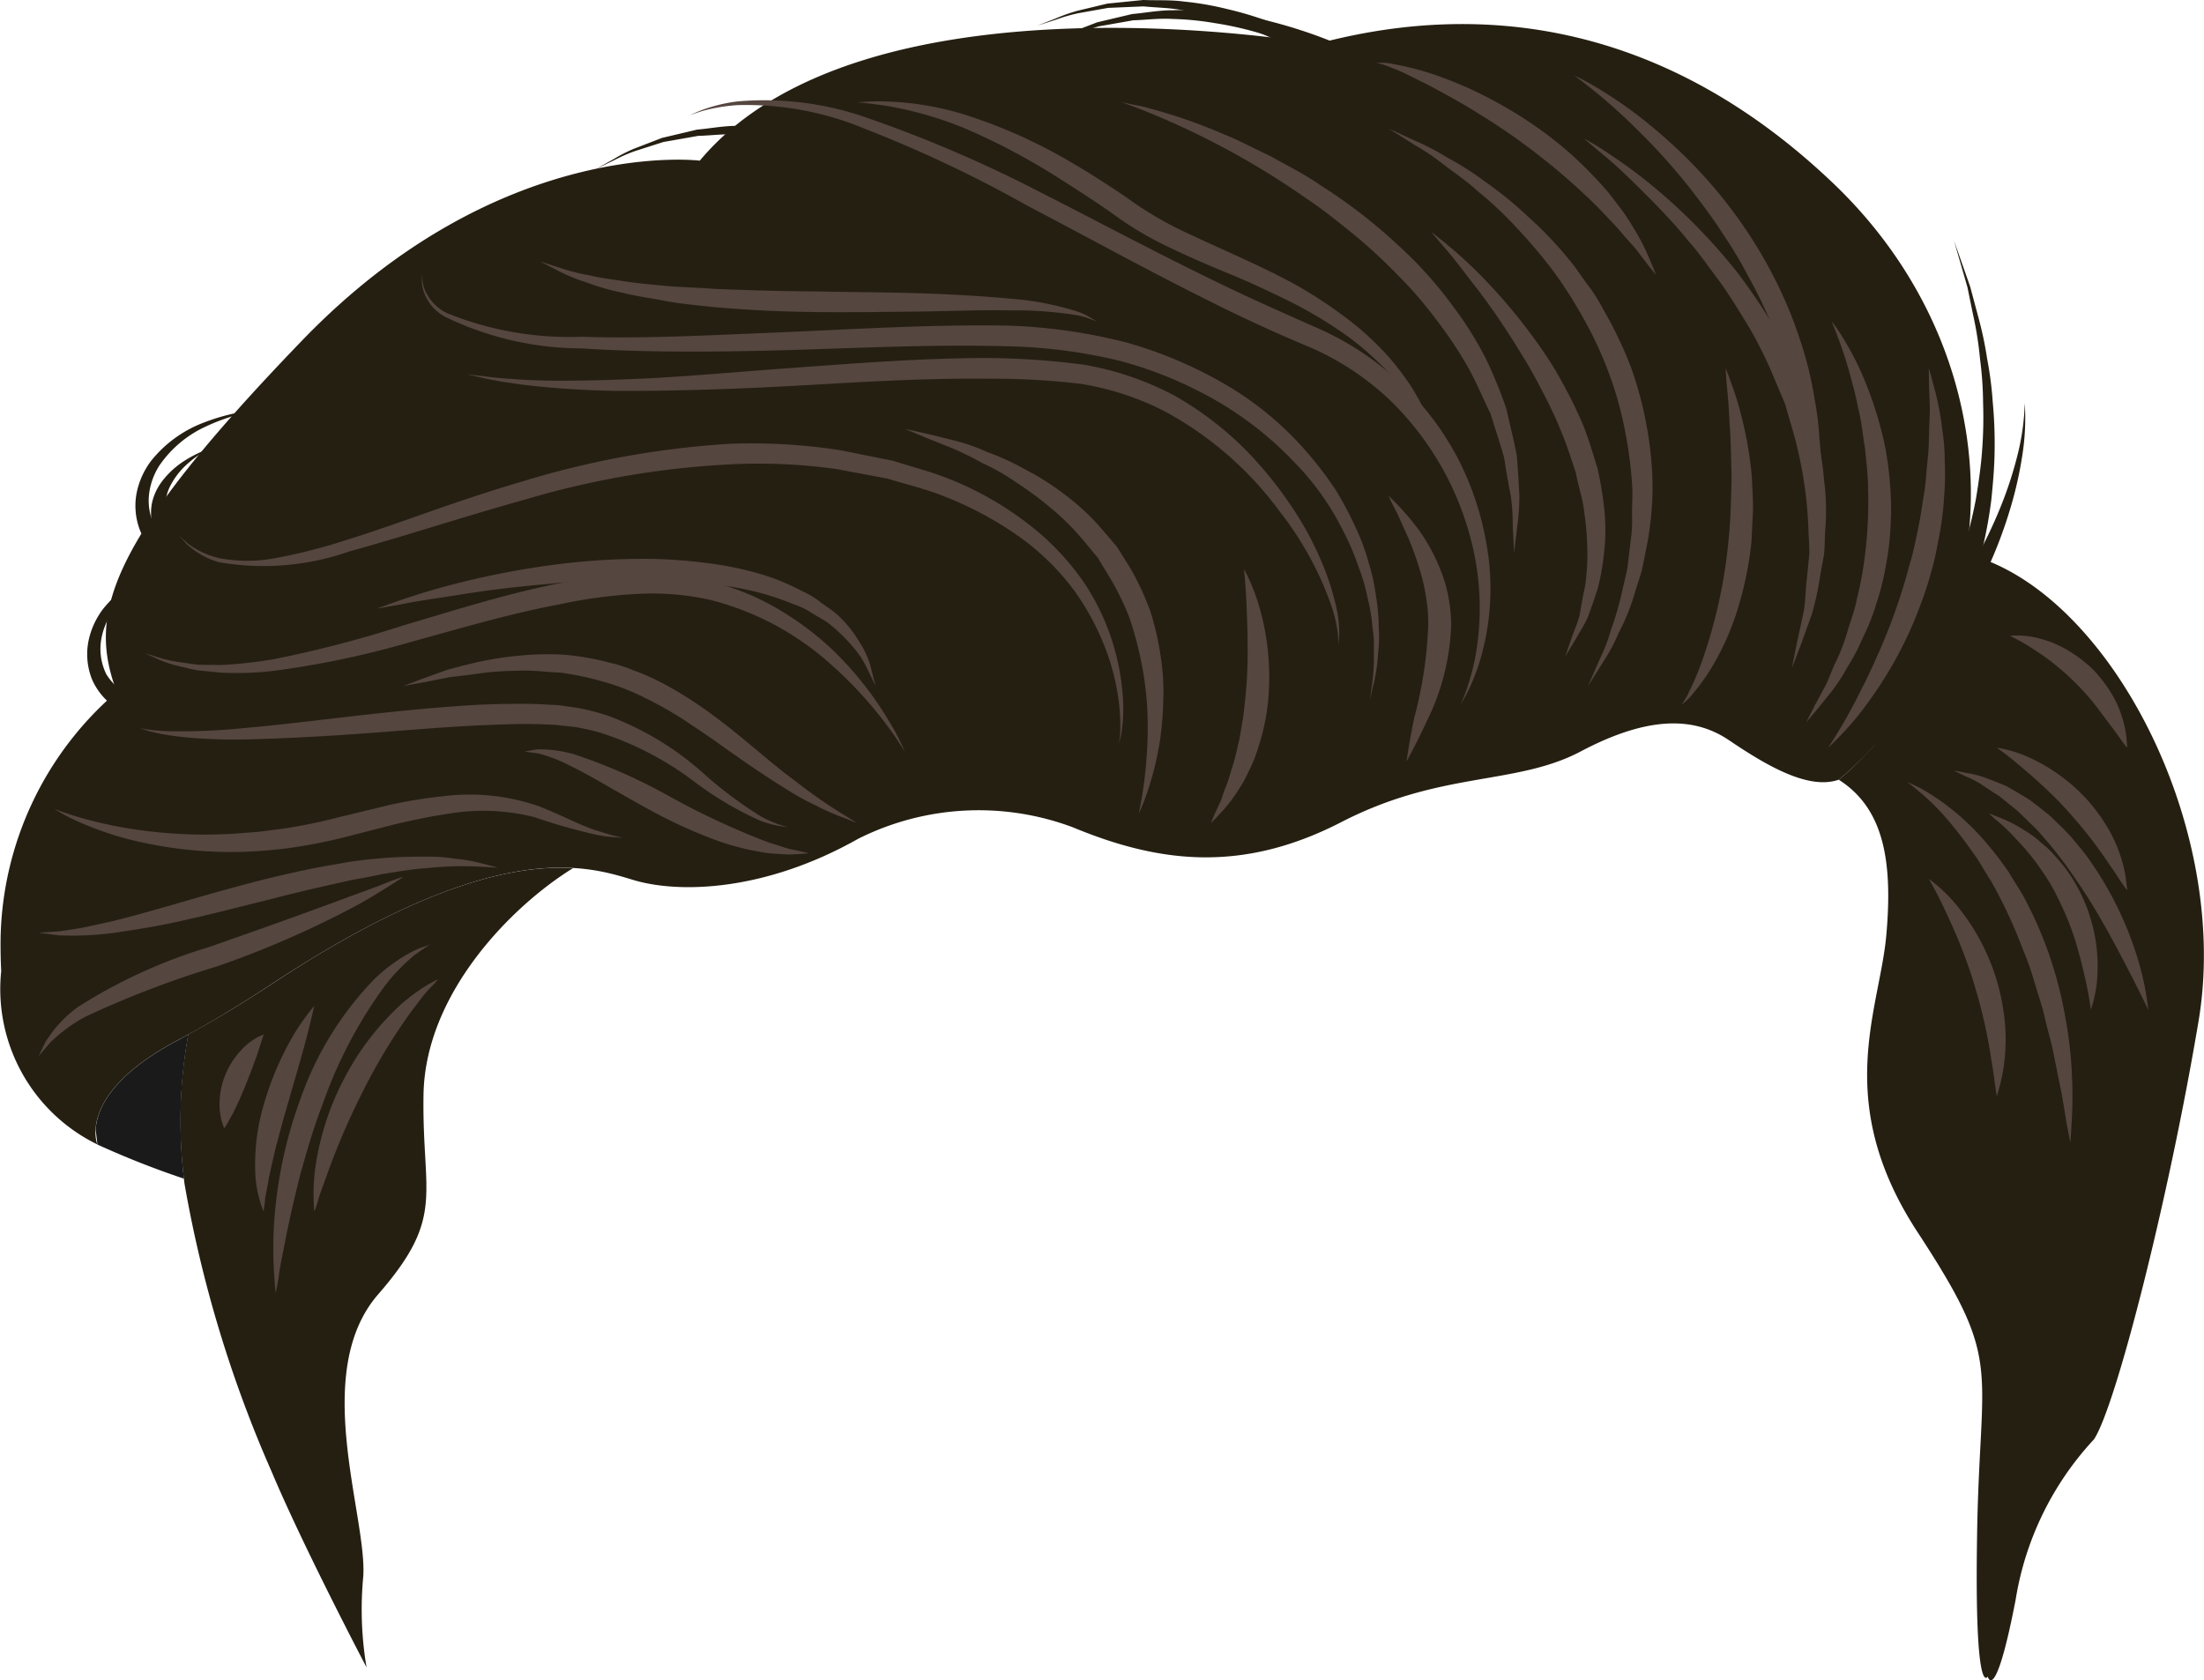 <svg xmlns="http://www.w3.org/2000/svg" width="86" height="65.577" viewBox="0 0 86 65.577">
    <defs>
        <style>
            .prefix__cls-1{fill:#251f12}.prefix__cls-3{fill:#55463f}
        </style>
    </defs>
    <g id="prefix__Group_3187" data-name="Group 3187" transform="translate(-2713.59 -2249.523)">
        <path id="prefix__Path_4367" d="M2860.913 2282.489l-.128-.147a4.625 4.625 0 0 0-.361-.392 12.113 12.113 0 0 0-1.452-1.215 17.821 17.821 0 0 0-5.415-2.668 13.259 13.259 0 0 0-1.64-.359 11.213 11.213 0 0 0-1.628-.159c-.532-.034-1.045.04-1.536.052l-1.357.239-1.106.354a6.143 6.143 0 0 0-.815.357l-.7.336.676-.376a6.058 6.058 0 0 1 .794-.407l1.1-.424 1.37-.324c.5-.042 1.027-.149 1.577-.146a11.8 11.8 0 0 1 1.7.066 13.951 13.951 0 0 1 1.733.275 18.945 18.945 0 0 1 5.863 2.462 13.085 13.085 0 0 1 1.7 1.257 5.4 5.4 0 0 1 .416.4l.138.14z" class="prefix__cls-1" data-name="Path 4367" transform="translate(-107.922 -22.775)"/>
        <path id="prefix__Path_4368" d="M2956.671 2257.05l-.128-.147a4.563 4.563 0 0 0-.362-.392 12.07 12.07 0 0 0-1.452-1.215 17.822 17.822 0 0 0-5.415-2.668 13.212 13.212 0 0 0-1.64-.359 11.241 11.241 0 0 0-1.628-.159c-.533-.034-1.045.04-1.536.052l-1.358.239-1.106.354a6.156 6.156 0 0 0-.815.357l-.7.336.676-.376a6.136 6.136 0 0 1 .794-.407l1.1-.424 1.37-.324c.5-.042 1.027-.149 1.578-.146a11.761 11.761 0 0 1 1.7.066 13.947 13.947 0 0 1 1.733.275 18.946 18.946 0 0 1 5.863 2.462 12.971 12.971 0 0 1 1.7 1.257 5.355 5.355 0 0 1 .416.4l.138.139z" class="prefix__cls-1" data-name="Path 4368" transform="translate(-186.701 -1.847)"/>
        <path id="prefix__Path_4369" d="M2957.211 2256.2l-.1-.162a4.321 4.321 0 0 0-.294-.435 11.519 11.519 0 0 0-1.239-1.392 17.115 17.115 0 0 0-4.924-3.348 12.948 12.948 0 0 0-1.564-.57 11.058 11.058 0 0 0-1.585-.371c-.521-.1-1.04-.1-1.528-.15l-1.382.059-1.152.205a6.346 6.346 0 0 0-.864.247l-.749.241.73-.284a6.364 6.364 0 0 1 .852-.3l1.153-.276 1.408-.142c.5.023 1.04-.012 1.585.062a11.671 11.671 0 0 1 1.67.289 13.7 13.7 0 0 1 1.67.5 18.255 18.255 0 0 1 5.4 3.2 12.516 12.516 0 0 1 1.479 1.466 5.137 5.137 0 0 1 .347.447l.114.156z" class="prefix__cls-1" data-name="Path 4369" transform="translate(-187.767)"/>
        <path id="prefix__Path_4370" d="M2749.555 2353.21l-.3-.069a2.794 2.794 0 0 1-.374-.1 3.545 3.545 0 0 1-.515-.2 3.256 3.256 0 0 1-1.05-.762 2.4 2.4 0 0 1-.37-.606 1.669 1.669 0 0 1-.142-.691 1.845 1.845 0 0 1 .111-.675 2.169 2.169 0 0 1 .311-.575 3.343 3.343 0 0 1 .836-.782 4.707 4.707 0 0 1 .714-.385l.279-.126-.252.165a4.346 4.346 0 0 0-.618.472 2.914 2.914 0 0 0-.628.819 1.723 1.723 0 0 0-.17.513 1.384 1.384 0 0 0 .012.527 1.8 1.8 0 0 0 1.367 1.272 2.554 2.554 0 0 0 .358.078 2.082 2.082 0 0 0 .322.038l.311.023z" class="prefix__cls-1" data-name="Path 4370" transform="translate(-27.32 -81.214)"/>
        <path id="prefix__Path_4371" d="M2751.419 2345.4l-.675.155a17.982 17.982 0 0 1-1.861.332 9.745 9.745 0 0 1-2.728.021 4.136 4.136 0 0 1-1.507-.5 2.519 2.519 0 0 1-1.063-1.176 2.658 2.658 0 0 1-.151-1.462 3.081 3.081 0 0 1 .574-1.289 4.8 4.8 0 0 1 2.058-1.491 8.043 8.043 0 0 1 1.775-.462l.694-.073-.684.118a7.793 7.793 0 0 0-1.7.568 4.425 4.425 0 0 0-1.819 1.52 2.662 2.662 0 0 0-.412 1.164 2.246 2.246 0 0 0 .22 1.2 2.5 2.5 0 0 0 2.132 1.16 8.746 8.746 0 0 0 2.438-.187 16.389 16.389 0 0 0 1.712-.425l.661-.2z" class="prefix__cls-1" data-name="Path 4371" transform="translate(-24.518 -73.977)"/>
        <path id="prefix__Path_4372" d="M2740.813 2378.083l-.676.155a17.916 17.916 0 0 1-1.861.332 9.744 9.744 0 0 1-2.728.021 4.133 4.133 0 0 1-1.507-.5 2.519 2.519 0 0 1-1.064-1.176 2.658 2.658 0 0 1-.151-1.462 3.087 3.087 0 0 1 .573-1.29 4.8 4.8 0 0 1 2.058-1.491 8.032 8.032 0 0 1 1.776-.463l.693-.073-.684.118a7.84 7.84 0 0 0-1.7.568 4.425 4.425 0 0 0-1.819 1.52 2.671 2.671 0 0 0-.412 1.163 2.251 2.251 0 0 0 .22 1.2 2.5 2.5 0 0 0 2.133 1.16 8.793 8.793 0 0 0 2.438-.186 16.44 16.44 0 0 0 1.712-.426l.661-.2z" class="prefix__cls-1" data-name="Path 4372" transform="translate(-15.792 -100.867)"/>
        <path id="prefix__Path_4373" d="M2718.146 2280.9c-1.119-3-.454-5.752 7.25-13.733s15.5-7 15.5-7c6.4-7.668 24.087-4.559 24.087-4.559 6.528-1.751 13.636-.759 20.137 5.44 7.112 6.782 7.14 17.457.227 23.275-1.2.431-2.888-.59-4.3-1.543s-3.235-.9-5.774.442-5.447.75-9.337 2.756-7.124 1.6-10.485.206a10.476 10.476 0 0 0-8.373.448c-3.663 2.07-7.008 2.14-8.774 1.609s-5.289-1.739-14 3.987c-1.428.94-2.675 1.687-3.765 2.259-3.987 2.107-3.15 4.075-3.15 4.075a6.747 6.747 0 0 1-3.752-6.766c-.021-.4-.029-.83-.024-1.288a12.99 12.99 0 0 1 4.533-9.608z" class="prefix__cls-1" data-name="Path 4373" transform="translate(0 -4.374)"/>
        <path id="prefix__Path_4374" d="M2756.926 2444.979c5.924-3.9 9.448-4.581 11.651-4.454-2.367 1.458-5.769 4.865-5.837 8.833s.883 4.752-1.768 7.8-.433 8.647-.583 11.01a13.568 13.568 0 0 0 .128 3.551s-2.448-4.656-3.714-7.662a48.434 48.434 0 0 1-3.388-11.206 18.744 18.744 0 0 1 .143-5.833c.995-.539 2.107-1.21 3.368-2.039z" class="prefix__cls-1" data-name="Path 4374" transform="translate(-32.624 -157.122)"/>
        <path id="prefix__Path_4375" fill="#1a1a1a" d="M2737.846 2477.438c.128-.067.266-.145.4-.217a19.069 19.069 0 0 0-.17 5.625 34.522 34.522 0 0 1-3.377-1.332l-.067-.584c.041-.738.547-2.082 3.214-3.492z" data-name="Path 4375" transform="translate(-17.308 -187.322)"/>
        <path id="prefix__Path_4376" d="M3123 2371.152c5.6 1.177 10.581 10.55 9.287 18.276-1.156 6.9-3.22 15.029-4.082 16.331a11.973 11.973 0 0 0-3.059 6.272c-.8 4.131-1.087 2.985-1.087 2.985s-.529.983-.413-5.657 1.021-6.574-2.32-11.678-1.485-8.67-1.224-11.6-.116-4.956-1.854-6.064a13.544 13.544 0 0 0 4.719-8.8z" class="prefix__cls-1" data-name="Path 4376" transform="translate(-332.908 -100.062)"/>
        <path id="prefix__Path_4377" d="M2843.4 2326.582l.06-.487a7.648 7.648 0 0 0 .087-1.373 4.919 4.919 0 0 0-.052-.973 6.652 6.652 0 0 0-.186-1.134 7.313 7.313 0 0 0-.369-1.256 9.068 9.068 0 0 0-.572-1.341 10.356 10.356 0 0 0-1.917-2.71 13.593 13.593 0 0 0-2.973-2.364 15.688 15.688 0 0 0-3.85-1.6 20.308 20.308 0 0 0-4.356-.566c-2.987-.085-6.024.079-8.862.156s-5.508.076-7.791-.074a12.227 12.227 0 0 1-5.333-1.245 1.757 1.757 0 0 1-.859-1.145 1.977 1.977 0 0 1-.021-.49 1.988 1.988 0 0 0 .068.48 1.768 1.768 0 0 0 .911 1.025 12.734 12.734 0 0 0 5.263.921c2.256.083 4.9-.054 7.73-.172s5.854-.316 8.928-.262a21.288 21.288 0 0 1 4.56.651 16.481 16.481 0 0 1 4.045 1.736 12.566 12.566 0 0 1 3.046 2.575 13.785 13.785 0 0 1 1.094 1.437 13.517 13.517 0 0 1 .78 1.464 8.187 8.187 0 0 1 .522 1.413 7.54 7.54 0 0 1 .284 1.314 6.818 6.818 0 0 1 .1 1.17 4.989 4.989 0 0 1-.021.995 6.551 6.551 0 0 1-.213 1.372l-.103.483z" class="prefix__cls-3" data-name="Path 4377" transform="translate(-76.351 -49.74)"/>
        <path id="prefix__Path_4378" d="M2850.316 2339.536l-.018-.41a5.547 5.547 0 0 0-.258-1.121 12.8 12.8 0 0 0-1.994-3.65 13.584 13.584 0 0 0-4.513-3.94 10.993 10.993 0 0 0-3.268-1.07 29.289 29.289 0 0 0-3.723-.2c-2.51-.025-5.039.142-7.411.274s-4.6.2-6.513.2c-.955.009-1.833-.039-2.608-.094s-1.448-.129-2-.216a12.255 12.255 0 0 1-1.265-.239l-.443-.1.453.054c.3.03.724.1 1.277.126.551.047 1.221.072 1.991.072s1.637-.019 2.584-.059c1.894-.065 4.1-.276 6.467-.446s4.906-.373 7.472-.381a30.369 30.369 0 0 1 3.824.26 11.738 11.738 0 0 1 3.564 1.216 12.865 12.865 0 0 1 2.688 2.037 15.208 15.208 0 0 1 1.85 2.26 12.523 12.523 0 0 1 1.16 2.116 10.31 10.31 0 0 1 .577 1.739 4.7 4.7 0 0 1 .138 1.159l-.031.413z" class="prefix__cls-3" data-name="Path 4378" transform="translate(-84.5 -64.841)"/>
        <path id="prefix__Path_4379" d="M2789.628 2358.831a2.29 2.29 0 0 0 .057-.452 7.349 7.349 0 0 0-.068-1.276 8.8 8.8 0 0 0-.486-1.927 10.109 10.109 0 0 0-1.218-2.29 9.654 9.654 0 0 0-2.243-2.187 13.769 13.769 0 0 0-3.2-1.652c-.6-.212-1.236-.368-1.864-.561l-1.981-.372a21.8 21.8 0 0 0-4.111-.187 34.015 34.015 0 0 0-8.017 1.366c-2.51.7-4.831 1.469-6.872 2.028a10.132 10.132 0 0 1-5.113.425 3.1 3.1 0 0 1-1.231-.685l-.323-.354.357.322a3.291 3.291 0 0 0 1.246.566 5.821 5.821 0 0 0 2.163-.008 21.382 21.382 0 0 0 2.746-.7c1.991-.613 4.253-1.521 6.791-2.262a34.747 34.747 0 0 1 8.214-1.5 22.772 22.772 0 0 1 4.288.251l2.057.414c.658.208 1.321.382 1.948.614a12.6 12.6 0 0 1 3.323 1.848 10.039 10.039 0 0 1 2.254 2.4 9.177 9.177 0 0 1 1.448 4.441 6.163 6.163 0 0 1-.057 1.3 2.327 2.327 0 0 1-.108.438z" class="prefix__cls-3" data-name="Path 4379" transform="translate(-32.384 -80.283)"/>
        <path id="prefix__Path_4380" d="M2775.085 2382.857a12.424 12.424 0 0 0-.747-1.094 15.716 15.716 0 0 0-2.41-2.55 11.355 11.355 0 0 0-1.96-1.326 11.215 11.215 0 0 0-2.479-.954 10.4 10.4 0 0 0-2.86-.23 18.943 18.943 0 0 0-2.993.4c-2 .375-3.977.967-5.845 1.48a35.865 35.865 0 0 1-5.233 1.108 12.249 12.249 0 0 1-2.163.082l-.9-.089c-.274-.048-.521-.117-.744-.166a4.487 4.487 0 0 1-.989-.355l-.337-.146.356.105a5.339 5.339 0 0 0 1.01.243c.223.028.466.075.734.1l.875.01a16.6 16.6 0 0 0 2.077-.23 44.844 44.844 0 0 0 5.075-1.326c1.851-.543 3.823-1.178 5.89-1.6a20.068 20.068 0 0 1 3.153-.361 11.3 11.3 0 0 1 3.1.307 9.869 9.869 0 0 1 2.622 1.133 11.749 11.749 0 0 1 1.965 1.5 13.287 13.287 0 0 1 2.2 2.791 8.455 8.455 0 0 1 .603 1.168z" class="prefix__cls-3" data-name="Path 4380" transform="translate(-26.19 -103.999)"/>
        <path id="prefix__Path_4381" d="M2744.378 2405.388a8.185 8.185 0 0 0 1.14.113 24.449 24.449 0 0 0 3-.131c2.485-.213 5.778-.724 9.152-.906.846-.03 1.694-.055 2.542-.006.219.017.406.009.649.047l.6.086a8.9 8.9 0 0 1 1.224.321 11.649 11.649 0 0 1 3.637 2.194 15.955 15.955 0 0 0 2.3 1.727 4.41 4.41 0 0 0 .754.327l.284.091-.3-.048a3.7 3.7 0 0 1-.822-.23 13.257 13.257 0 0 1-2.548-1.518 12.287 12.287 0 0 0-3.579-1.874 8.127 8.127 0 0 0-1.075-.247l-.6-.065c-.159-.026-.385-.021-.576-.034-.8-.039-1.623 0-2.447.033-1.653.076-3.313.23-4.877.34s-3.033.182-4.295.212c-.632.015-1.212 0-1.726-.032a13.344 13.344 0 0 1-1.328-.134 6.594 6.594 0 0 1-1.109-.266z" class="prefix__cls-3" data-name="Path 4381" transform="translate(-25.328 -127.44)"/>
        <path id="prefix__Path_4382" d="M2747.732 2426.108l-.257-.019a5.048 5.048 0 0 1-.726-.088 22.237 22.237 0 0 1-2.474-.7 8.156 8.156 0 0 0-3.474-.11c-.642.09-1.3.238-1.969.391l-2.042.525a21.339 21.339 0 0 1-2.13.408 18.4 18.4 0 0 1-2.107.148 16.426 16.426 0 0 1-3.7-.4 12.433 12.433 0 0 1-2.456-.825 5.965 5.965 0 0 1-.847-.46s.326.138.915.315a16.633 16.633 0 0 0 2.489.525 18.612 18.612 0 0 0 3.575.132l.992-.076 1.009-.131a20.573 20.573 0 0 0 2.03-.416l2.064-.5a18.518 18.518 0 0 1 2.076-.339 8.275 8.275 0 0 1 3.749.386c1.013.4 1.752.815 2.349.978.288.094.526.16.689.2z" class="prefix__cls-3" data-name="Path 4382" transform="translate(-9.837 -143.888)"/>
        <path id="prefix__Path_4383" d="M2722.1 2449.512s.1-.217.282-.587c.129-.167.268-.4.474-.624a4.75 4.75 0 0 1 .767-.7 20.335 20.335 0 0 1 5.1-2.337c1.912-.669 3.807-1.343 5.229-1.875.711-.265 1.313-.474 1.723-.641s.662-.236.662-.236-.205.142-.578.374-.9.569-1.577.917a37.783 37.783 0 0 1-5.13 2.21 37.708 37.708 0 0 0-5.124 1.96 5.965 5.965 0 0 0-1.393 1.027z" class="prefix__cls-3" data-name="Path 4383" transform="translate(-7.002 -158.771)"/>
        <path id="prefix__Path_4384" d="M2895.357 2295.087l.175-.431a10.027 10.027 0 0 0 .36-1.248 10.577 10.577 0 0 0-.079-4.531 11.636 11.636 0 0 0-3.159-5.615 10.715 10.715 0 0 0-3.154-2.109c-1.251-.521-2.554-1.115-3.794-1.736-2.5-1.239-4.928-2.581-7.226-3.783a49.873 49.873 0 0 0-6.4-3.029 12 12 0 0 0-4.939-.913 6.769 6.769 0 0 0-1.4.236l-.48.157.465-.194a6.274 6.274 0 0 1 1.4-.343 12.075 12.075 0 0 1 5.125.659 50.868 50.868 0 0 1 6.611 2.837c2.326 1.181 4.765 2.491 7.262 3.69 1.254.605 2.5 1.15 3.772 1.716a11.49 11.49 0 0 1 3.36 2.323 10.977 10.977 0 0 1 2.13 2.983 11.527 11.527 0 0 1 .972 3.033 9.814 9.814 0 0 1-.272 4.658 7.687 7.687 0 0 1-.5 1.227z" class="prefix__cls-3" data-name="Path 4384" transform="translate(-124.771 -18.066)"/>
        <path id="prefix__Path_4385" d="M3019.168 2277.826l1.09.5a9.615 9.615 0 0 1 1.211.638 11.462 11.462 0 0 1 1.5.96 14.457 14.457 0 0 1 1.612 1.314 14.764 14.764 0 0 1 1.594 1.66c.263.3.472.64.716.966a6.809 6.809 0 0 1 .66 1.033 15.576 15.576 0 0 1 1.068 2.234 14.29 14.29 0 0 1 .628 2.365 13.715 13.715 0 0 1 .22 2.344 12.494 12.494 0 0 1-.21 2.186l-.2 1c-.086.318-.192.62-.281.912a8.2 8.2 0 0 1-.623 1.55 7.327 7.327 0 0 1-.607 1.141l-.6.954.446-1.02a7.049 7.049 0 0 0 .453-1.179 12.461 12.461 0 0 0 .447-1.558c.064-.288.145-.586.2-.9l.114-.973a5.5 5.5 0 0 0 .06-1.029c-.007-.352.025-.71.009-1.073a15.991 15.991 0 0 0-.284-2.228 13.789 13.789 0 0 0-.625-2.241 14.728 14.728 0 0 0-.989-2.135 16.84 16.84 0 0 0-1.248-1.944 19.775 19.775 0 0 0-1.43-1.671 13.548 13.548 0 0 0-1.461-1.369c-.462-.423-.943-.741-1.351-1.054a9.182 9.182 0 0 0-1.115-.751z" class="prefix__cls-3" data-name="Path 4385" transform="translate(-251.393 -23.284)"/>
        <path id="prefix__Path_4386" d="M3028.509 2300.571a17.654 17.654 0 0 1 2.272 2.047 21.581 21.581 0 0 1 1.954 2.4 13.282 13.282 0 0 1 .917 1.474 17.066 17.066 0 0 1 .781 1.6c.225.551.387 1.126.563 1.682a13.5 13.5 0 0 1 .278 1.689 7.619 7.619 0 0 1-.014 1.6 8.939 8.939 0 0 1-.246 1.408c-.131.426-.27.81-.393 1.146-.153.328-.333.6-.457.824l-.423.7.262-.757c.081-.239.209-.519.3-.853.058-.344.123-.727.215-1.138a8.421 8.421 0 0 0 .088-1.35 11.11 11.11 0 0 0-.118-1.5c-.047-.519-.238-1.04-.333-1.579-.179-.526-.342-1.065-.563-1.588a16.427 16.427 0 0 0-.72-1.544c-.259-.5-.522-.995-.817-1.454a28.7 28.7 0 0 0-1.674-2.489c-.547-.7-.986-1.3-1.336-1.69z" class="prefix__cls-3" data-name="Path 4386" transform="translate(-259.077 -41.996)"/>
        <path id="prefix__Path_4387" d="M3062.152 2280.019a9.7 9.7 0 0 1 .934.565 20.206 20.206 0 0 1 2.27 1.733 22.457 22.457 0 0 1 2.748 2.888 22.13 22.13 0 0 1 1.264 1.831 17.41 17.41 0 0 1 1.034 2.027l.427 1.054c.114.359.2.723.3 1.08a10.508 10.508 0 0 1 .388 2.134 9.157 9.157 0 0 1 .045 2.016c-.018.32-.01.632-.048.93l-.156.859a10.28 10.28 0 0 1-.328 1.486l-.4 1.109-.367.954.2-.995.245-1.128c.094-.434.081-.941.153-1.478l.082-.841c.012-.291-.022-.593-.031-.9a16.1 16.1 0 0 0-.621-3.958l-.3-1.027-.423-1a16.659 16.659 0 0 0-.963-1.955c-.376-.619-.75-1.232-1.154-1.8-.427-.555-.8-1.117-1.237-1.6-.4-.507-.829-.955-1.223-1.369-.8-.816-1.49-1.49-2.014-1.923s-.825-.692-.825-.692z" class="prefix__cls-3" data-name="Path 4387" transform="translate(-286.755 -25.088)"/>
        <path id="prefix__Path_4388" d="M3112.053 2320.276a5.477 5.477 0 0 1 .418.6 11.38 11.38 0 0 1 .875 1.71 14.538 14.538 0 0 1 .794 2.578 13.081 13.081 0 0 1 .195 1.506 11.271 11.271 0 0 1 .019 1.569 10.94 10.94 0 0 1-.183 1.561 9.936 9.936 0 0 1-.371 1.483 8.33 8.33 0 0 1-.529 1.335 7.951 7.951 0 0 1-.6 1.143 7.265 7.265 0 0 1-.592.922l-.535.664c-.3.365-.478.565-.478.565l.328-.646.39-.726c.155-.277.257-.62.427-.967a7.319 7.319 0 0 0 .446-1.153c.115-.421.3-.847.38-1.312a13.389 13.389 0 0 0 .279-1.423 16.923 16.923 0 0 0 .157-2.975c0-.493-.078-.975-.11-1.445-.086-.464-.121-.922-.215-1.347s-.171-.832-.28-1.2a16.9 16.9 0 0 0-.815-2.442z" class="prefix__cls-3" data-name="Path 4388" transform="translate(-326.993 -58.207)"/>
        <path id="prefix__Path_4389" d="M2779.865 2457.338s-.228.131-.587.392a6.968 6.968 0 0 0-1.226 1.265 17.641 17.641 0 0 0-2.413 4.612c-.345.88-.6 1.788-.842 2.639-.223.856-.4 1.663-.55 2.36-.128.7-.264 1.282-.312 1.7-.068.412-.12.649-.12.649s-.028-.238-.054-.656a15.912 15.912 0 0 1-.026-1.739 17.245 17.245 0 0 1 1.053-5.2 12.742 12.742 0 0 1 2.865-4.647 6.354 6.354 0 0 1 1.537-1.109 3.03 3.03 0 0 1 .5-.195z" class="prefix__cls-3" data-name="Path 4389" transform="translate(-49.468 -170.965)"/>
        <path id="prefix__Path_4390" d="M3143.593 2419.13s.21.033.57.108a3.872 3.872 0 0 1 .64.167c.242.09.521.2.823.326.275.154.571.327.88.518.289.21.586.444.885.693.265.274.57.539.825.844s.522.613.739.945a13.521 13.521 0 0 1 1.84 3.86 10.687 10.687 0 0 1 .374 1.873s-.331-.7-.86-1.717c-.266-.507-.573-1.1-.928-1.711a22.161 22.161 0 0 0-1.187-1.877 16.508 16.508 0 0 0-1.384-1.738l-.741-.719-.729-.589c-.245-.148-.466-.3-.667-.435a3.544 3.544 0 0 0-.572-.3c-.326-.149-.508-.248-.508-.248z" class="prefix__cls-3" data-name="Path 4390" transform="translate(-353.755 -139.532)"/>
        <path id="prefix__Path_4391" d="M3153 2414.079a4.947 4.947 0 0 1 1.263.383 6.962 6.962 0 0 1 2.277 1.662 7.058 7.058 0 0 1 .853 1.191 5.55 5.55 0 0 1 .485 1.15 4.632 4.632 0 0 1 .175.851c.028.207.031.326.031.326s-.08-.1-.2-.277-.278-.429-.484-.718a17.1 17.1 0 0 0-1.562-2.016c-.3-.348-.634-.678-.955-.98s-.635-.576-.914-.808c-.544-.471-.969-.764-.969-.764z" class="prefix__cls-3" data-name="Path 4391" transform="translate(-361.497 -135.377)"/>
        <path id="prefix__Path_4392" d="M3122.2 2321.384l.172-.169c.105-.11.293-.273.467-.476a15.687 15.687 0 0 0 1.434-1.813 18.588 18.588 0 0 0 1.543-2.871c.2-.556.447-1.124.6-1.725a17.16 17.16 0 0 0 .441-1.83c.1-.621.191-1.248.233-1.866a16.808 16.808 0 0 0 .036-1.825 13.778 13.778 0 0 0-.119-1.707 13.637 13.637 0 0 0-.227-1.523c-.1-.469-.185-.9-.264-1.28l-.28-.972-.245-.849.294.836.338.961.34 1.272a13.832 13.832 0 0 1 .318 1.523 14.136 14.136 0 0 1 .223 1.722 17.213 17.213 0 0 1 .072 1.858c-.005.634-.062 1.279-.126 1.922a17.6 17.6 0 0 1-.343 1.906 18.689 18.689 0 0 1-.519 1.817 19.1 19.1 0 0 1-1.438 3.079 16.3 16.3 0 0 1-1.43 2.021c-.194.247-.351.4-.456.518l-.162.177z" class="prefix__cls-1" data-name="Path 4392" transform="translate(-336.156 -43.563)"/>
        <path id="prefix__Path_4393" d="M3131.392 2338.208a9.293 9.293 0 0 1-.092 2.025 15.194 15.194 0 0 1-.457 2.047 18.039 18.039 0 0 1-.846 2.279 23.635 23.635 0 0 1-1.143 2.181c-.414.675-.821 1.3-1.205 1.809-.36.528-.719.93-.948 1.226l-.371.459-.92-.688.4-.414c.246-.267.629-.629 1.021-1.11.417-.466.863-1.034 1.323-1.656a23.47 23.47 0 0 0 1.3-2.028 18.015 18.015 0 0 0 1.03-2.158 15.148 15.148 0 0 0 .635-1.976 9.3 9.3 0 0 0 .273-1.996z" class="prefix__cls-1" data-name="Path 4393" transform="translate(-338.796 -72.96)"/>
        <path id="prefix__Path_4394" d="M2902.158 2271.87l.315-.019a8.252 8.252 0 0 1 .9-.01 11.453 11.453 0 0 1 3.16.566 20.061 20.061 0 0 1 4.064 1.853c.7.408 1.395.858 2.088 1.329a13.866 13.866 0 0 0 2.113 1.269c1.513.726 3.138 1.385 4.557 2.178a17.25 17.25 0 0 1 1.944 1.288 11.218 11.218 0 0 1 1.519 1.385 10.386 10.386 0 0 1 1.03 1.351c.252.43.456.812.613 1.127l.4 1.027-.539-.967c-.19-.3-.432-.652-.722-1.046a12.4 12.4 0 0 0-1.13-1.217 10.924 10.924 0 0 0-1.544-1.245 16.8 16.8 0 0 0-1.948-1.131c-.712-.346-1.451-.7-2.232-1.02s-1.574-.658-2.364-1.038a13.134 13.134 0 0 1-2.237-1.327c-.673-.475-1.357-.913-2.019-1.335a25.652 25.652 0 0 0-3.8-2.018 14.316 14.316 0 0 0-2.975-.854c-.751-.116-1.193-.146-1.193-.146z" class="prefix__cls-3" data-name="Path 4394" transform="translate(-155.131 -18.355)"/>
        <path id="prefix__Path_4395" d="M2960.415 2272.035l.3.06c.19.047.479.078.828.189a20.506 20.506 0 0 1 2.86 1c.584.229 1.173.55 1.821.854.614.352 1.3.679 1.928 1.122a20.781 20.781 0 0 1 1.928 1.378 22.923 22.923 0 0 1 1.8 1.625 16.232 16.232 0 0 1 1.54 1.835 13.583 13.583 0 0 1 1.207 1.946 18.039 18.039 0 0 1 .8 1.954c.145.65.3 1.259.407 1.824.05.574.076 1.1.1 1.563a8.614 8.614 0 0 1-.083 1.2l-.123 1.033-.052-1.038a8.349 8.349 0 0 0-.076-1.176c-.086-.45-.18-.954-.262-1.5-.149-.54-.347-1.116-.534-1.725-.286-.581-.541-1.209-.886-1.823a15.943 15.943 0 0 0-1.215-1.821 15.689 15.689 0 0 0-1.494-1.736 21.9 21.9 0 0 0-1.706-1.581c-.6-.485-1.193-.971-1.817-1.385a31.383 31.383 0 0 0-6.192-3.39c-.683-.275-1.079-.408-1.079-.408z" class="prefix__cls-3" data-name="Path 4395" transform="translate(-203.058 -18.52)"/>
        <path id="prefix__Path_4396" d="M3115.886 2345.393a20.261 20.261 0 0 0 1.24-2.165c.343-.657.7-1.439 1.044-2.284a22.2 22.2 0 0 0 .893-2.7c.148-.46.231-.934.333-1.4s.155-.923.232-1.368.087-.88.136-1.292.053-.8.061-1.166.038-.7.026-.993l-.03-.768-.009-.677s.074.236.182.656a10.675 10.675 0 0 1 .346 1.763 7.531 7.531 0 0 1 .094 1.2 10.325 10.325 0 0 1-.02 1.343 12.314 12.314 0 0 1-.164 1.431c-.1.483-.171.978-.316 1.459a13.825 13.825 0 0 1-.461 1.427 14.3 14.3 0 0 1-.572 1.342 15.286 15.286 0 0 1-1.327 2.244 11.824 11.824 0 0 1-1.688 1.948z" class="prefix__cls-3" data-name="Path 4396" transform="translate(-330.961 -66.691)"/>
        <path id="prefix__Path_4397" d="M3060.019 2266.149a8.332 8.332 0 0 1 .837.446 16.449 16.449 0 0 1 2.031 1.417 19.784 19.784 0 0 1 2.49 2.4 18.328 18.328 0 0 1 2.218 3.2 17.98 17.98 0 0 1 .838 1.766 18.447 18.447 0 0 1 .608 1.775 14.68 14.68 0 0 1 .368 1.7 11.393 11.393 0 0 1 .18 1.539 8.078 8.078 0 0 1 .053 1.3l-.055 1-.066.868-.109-.866c-.029-.274-.064-.607-.1-.988-.021-.382-.156-.8-.221-1.267a11.037 11.037 0 0 0-.322-1.481c-.164-.516-.281-1.07-.486-1.621s-.394-1.128-.657-1.69a17.685 17.685 0 0 0-.833-1.687 15.374 15.374 0 0 0-.974-1.626c-.333-.532-.71-1.028-1.073-1.51a23.585 23.585 0 0 0-2.209-2.5 21.578 21.578 0 0 0-2.518-2.175z" class="prefix__cls-3" data-name="Path 4397" transform="translate(-285 -13.678)"/>
        <path id="prefix__Path_4398" d="M3083.6 2343.712a2.581 2.581 0 0 0 .3-.513 10.956 10.956 0 0 0 .583-1.427 19.808 19.808 0 0 0 .951-4.479c.085-.827.1-1.658.118-2.441-.02-.782-.029-1.515-.08-2.146-.023-.633-.079-1.16-.113-1.531s-.036-.588-.036-.588.083.2.208.557a12.405 12.405 0 0 1 .452 1.5 14.583 14.583 0 0 1 .36 2.181c.018.4.044.822.048 1.248l-.063 1.29a13.711 13.711 0 0 1-.5 2.5 10.453 10.453 0 0 1-.865 2.077 8.145 8.145 0 0 1-.911 1.336 2.035 2.035 0 0 1-.452.436z" class="prefix__cls-3" data-name="Path 4398" transform="translate(-304.396 -66.691)"/>
        <path id="prefix__Path_4399" d="M3016.513 2263.346a2.065 2.065 0 0 1 .641.04 11.477 11.477 0 0 1 1.627.42 15.369 15.369 0 0 1 2.156.934 16.322 16.322 0 0 1 2.251 1.419 14.3 14.3 0 0 1 1.936 1.76 7.788 7.788 0 0 1 .76.911 7.051 7.051 0 0 1 .6.865 8.5 8.5 0 0 1 .709 1.376c.147.34.218.537.218.537s-.144-.167-.373-.464l-.406-.535c-.176-.2-.375-.413-.578-.657s-.45-.49-.7-.755-.526-.534-.819-.806-.6-.542-.922-.818-.662-.533-1-.8a24.928 24.928 0 0 0-2.1-1.437c-.69-.44-1.371-.8-1.953-1.116-.594-.293-1.09-.554-1.459-.688a2.772 2.772 0 0 0-.588-.186z" class="prefix__cls-3" data-name="Path 4399" transform="translate(-249.208 -11.365)"/>
        <path id="prefix__Path_4400" d="M3151.306 2428.584s.15.051.4.155a5.032 5.032 0 0 1 1 .514 3.317 3.317 0 0 1 .606.449 4.082 4.082 0 0 1 .6.575 6 6 0 0 1 .988 1.463 6.611 6.611 0 0 1 .534 1.632 6.306 6.306 0 0 1 .1 1.467 4.876 4.876 0 0 1-.259 1.4 13.553 13.553 0 0 0-.256-1.37c-.087-.4-.211-.863-.358-1.347a10.51 10.51 0 0 0-.586-1.466 8.023 8.023 0 0 0-.8-1.367 8.454 8.454 0 0 0-.9-1.093 7.031 7.031 0 0 0-.759-.733c-.205-.171-.31-.279-.31-.279z" class="prefix__cls-3" data-name="Path 4400" transform="translate(-360.101 -147.31)"/>
        <path id="prefix__Path_4401" d="M3133.313 2421.682a4.507 4.507 0 0 1 .67.326 9.2 9.2 0 0 1 1.557 1.156 9.331 9.331 0 0 1 .884.924 12.36 12.36 0 0 1 .857 1.123c.243.417.538.832.75 1.288a14.723 14.723 0 0 1 .623 1.391 15.555 15.555 0 0 1 .8 2.847 16.193 16.193 0 0 1 .288 2.535 16.719 16.719 0 0 1-.025 1.8c-.02.432-.045.678-.045.678l-.13-.671c-.08-.425-.154-1.036-.314-1.755l-.233-1.162c-.084-.411-.219-.836-.317-1.281s-.26-.892-.392-1.352a12.918 12.918 0 0 0-.483-1.37 19.267 19.267 0 0 0-1.214-2.6c-.257-.384-.456-.786-.717-1.125-.24-.353-.488-.674-.725-.967a9.644 9.644 0 0 0-1.834-1.785z" class="prefix__cls-3" data-name="Path 4401" transform="translate(-345.298 -141.632)"/>
        <path id="prefix__Path_4402" d="M3138.029 2442.961a6.015 6.015 0 0 1 1.1 1.047 8.461 8.461 0 0 1 1.535 2.858 8.794 8.794 0 0 1 .332 1.677 7.2 7.2 0 0 1-.012 1.481 6.21 6.21 0 0 1-.191 1.029c-.062.245-.109.382-.109.382s-.032-.144-.065-.391-.077-.6-.149-1.01a19.739 19.739 0 0 0-.669-2.953c-.154-.527-.344-1.045-.537-1.528s-.394-.93-.576-1.313c-.358-.771-.659-1.279-.659-1.279z" class="prefix__cls-3" data-name="Path 4402" transform="translate(-349.177 -159.138)"/>
        <path id="prefix__Path_4403" d="M3155.864 2389.412a3.3 3.3 0 0 1 1.144.1 4.27 4.27 0 0 1 1.084.445 5.118 5.118 0 0 1 1.047.8 5.436 5.436 0 0 1 .757 1.017 4.226 4.226 0 0 1 .4.99 3.78 3.78 0 0 1 .127.732 2.522 2.522 0 0 1 .015.281s-.074-.083-.181-.231-.249-.36-.435-.6-.385-.519-.607-.807-.479-.575-.752-.849a9.617 9.617 0 0 0-1.677-1.357 7.309 7.309 0 0 0-.922-.521z" class="prefix__cls-3" data-name="Path 4403" transform="translate(-363.85 -115.074)"/>
        <path id="prefix__Path_4404" d="M2787.44 2465.051s-.111.131-.32.344-.45.54-.745.934a22.048 22.048 0 0 0-1.838 3.024 28.293 28.293 0 0 0-1.4 3.22c-.156.454-.315.834-.386 1.107s-.147.427-.147.427a7.583 7.583 0 0 1 .029-1.632 10.682 10.682 0 0 1 1.092-3.46 10.459 10.459 0 0 1 2.258-2.98 7.509 7.509 0 0 1 1.029-.76c.266-.148.428-.224.428-.224z" class="prefix__cls-3" data-name="Path 4404" transform="translate(-56.749 -177.311)"/>
        <path id="prefix__Path_4405" d="M2772.023 2470.918s-.114.523-.311 1.28-.492 1.738-.773 2.731c-.151.491-.268.985-.4 1.447-.112.464-.208.9-.29 1.274-.054.376-.146.7-.152.923-.027.226-.055.361-.055.361a4.7 4.7 0 0 1-.308-1.3 8.232 8.232 0 0 1 .331-2.9 11.8 11.8 0 0 1 1.163-2.7 8.972 8.972 0 0 1 .795-1.116z" class="prefix__cls-3" data-name="Path 4405" transform="translate(-46.172 -182.137)"/>
        <path id="prefix__Path_4406" d="M2763.6 2477.22l-.2.62c-.115.355-.284.8-.457 1.237s-.369.879-.542 1.221l-.234.417a1.518 1.518 0 0 1-.108.161 2.382 2.382 0 0 1-.167-.652 3.022 3.022 0 0 1 .207-1.42 3.2 3.2 0 0 1 .87-1.212 2.252 2.252 0 0 1 .631-.372z" class="prefix__cls-3" data-name="Path 4406" transform="translate(-39.722 -187.322)"/>
        <path id="prefix__Path_4407" d="M2796.477 2374.5l.876-.314c.558-.188 1.372-.456 2.369-.7a32.64 32.64 0 0 1 3.454-.67 26.706 26.706 0 0 1 4.062-.257 19.276 19.276 0 0 1 2.079.155 13.366 13.366 0 0 1 1.986.392 8.581 8.581 0 0 1 1.754.7 3.361 3.361 0 0 1 .741.444c.222.166.452.309.641.477a4.555 4.555 0 0 1 .859 1.049 3.679 3.679 0 0 1 .433.909l.211.83-.374-.773a3.653 3.653 0 0 0-.551-.8 6.353 6.353 0 0 0-.918-.876c-.189-.139-.416-.253-.632-.388a3.014 3.014 0 0 0-.717-.349 10.875 10.875 0 0 0-1.667-.534 16.089 16.089 0 0 0-1.881-.3 18.581 18.581 0 0 0-1.985-.12c-.668-.022-1.341 0-2 .021-.66.048-1.314.058-1.943.132-1.261.105-2.439.249-3.442.409s-1.844.277-2.429.4z" class="prefix__cls-3" data-name="Path 4407" transform="translate(-68.189 -101.223)"/>
        <path id="prefix__Path_4408" d="M2921.822 2358.929s.069-.3.153-.82a17.538 17.538 0 0 0 .194-2.163 13.488 13.488 0 0 0-.036-1.436 12.9 12.9 0 0 0-.228-1.578 13.513 13.513 0 0 0-.445-1.639 10.062 10.062 0 0 0-.773-1.584l-.461-.762-.574-.69a9.884 9.884 0 0 0-1.251-1.246 14.345 14.345 0 0 0-1.359-1.008 8.894 8.894 0 0 0-1.347-.765 11.828 11.828 0 0 0-1.193-.585l-.965-.385-.843-.353.9.2 1.034.255a7.22 7.22 0 0 1 1.3.458 9.656 9.656 0 0 1 1.478.679 10.169 10.169 0 0 1 1.526.969 9.065 9.065 0 0 1 1.4 1.293l.634.74.515.82a10.759 10.759 0 0 1 .8 1.724 11.088 11.088 0 0 1 .4 1.765 8.726 8.726 0 0 1 .1 1.67 13.875 13.875 0 0 1-.114 1.486 11.827 11.827 0 0 1-.526 2.163 6.7 6.7 0 0 1-.319.792z" class="prefix__cls-3" data-name="Path 4408" transform="translate(-163.799 -77.655)"/>
        <path id="prefix__Path_4409" d="M2981.354 2374.773a7.524 7.524 0 0 1 .614 1.536 9.506 9.506 0 0 1 .317 1.654 9.859 9.859 0 0 1 .013 1.934 8.544 8.544 0 0 1-.41 1.908 4.9 4.9 0 0 1-.342.842 4.544 4.544 0 0 1-.394.719 5.6 5.6 0 0 1-.76.978c-.2.221-.328.337-.328.337s.06-.158.179-.419l.216-.464c.062-.188.132-.4.221-.618s.149-.472.232-.729a8.394 8.394 0 0 0 .209-.82c.08-.281.11-.583.167-.884s.079-.612.116-.92a17.8 17.8 0 0 0 .093-1.832c0-.589-.016-1.141-.036-1.618-.037-.954-.107-1.604-.107-1.604z" class="prefix__cls-3" data-name="Path 4409" transform="translate(-219.223 -103.041)"/>
        <path id="prefix__Path_4410" d="M2820.067 2400.108l-.79-.306a9.068 9.068 0 0 1-.88-.409 9.438 9.438 0 0 1-1.1-.612c-.779-.48-1.656-1.08-2.564-1.727-.45-.332-.934-.639-1.412-.966a14.361 14.361 0 0 0-1.521-.858 8.72 8.72 0 0 0-1.622-.632 11.645 11.645 0 0 0-1.667-.355c-.558-.019-1.1-.105-1.621-.076a12.55 12.55 0 0 0-1.47.095c-.452.069-.874.113-1.249.157l-.955.191-.844.153.792-.3.922-.332c.366-.1.784-.21 1.246-.313a13.056 13.056 0 0 1 1.52-.235 11.726 11.726 0 0 1 1.74-.043 10.213 10.213 0 0 1 1.846.319 5.394 5.394 0 0 1 .911.294 7.83 7.83 0 0 1 .88.373c2.293 1.135 3.942 2.859 5.374 3.9a19.781 19.781 0 0 0 1.758 1.244z" class="prefix__cls-3" data-name="Path 4410" transform="translate(-73.04 -118.468)"/>
        <path id="prefix__Path_4411" d="M2829.06 2414.543a5.121 5.121 0 0 1 .516-.089 4.847 4.847 0 0 1 1.415.195 21.179 21.179 0 0 1 3.762 1.666 30.015 30.015 0 0 0 3.608 1.691c.255.1.5.167.71.238a3.29 3.29 0 0 0 .566.148c.32.068.508.118.508.118s-.188.021-.526.038a3.584 3.584 0 0 1-.612-.01 4.809 4.809 0 0 1-.791-.088 9.748 9.748 0 0 1-1.9-.529 18.762 18.762 0 0 1-2.015-.909c-1.317-.69-2.539-1.47-3.509-1.937a5.78 5.78 0 0 0-1.213-.464z" class="prefix__cls-3" data-name="Path 4411" transform="translate(-94.995 -135.686)"/>
        <path id="prefix__Path_4412" d="M2832.452 2307.1l.9.288a7.524 7.524 0 0 0 1.042.254c.394.1.861.153 1.365.231s1.055.128 1.638.181 1.205.059 1.841.113c1.281.051 2.65.094 4.024.1 1.373.029 2.752.031 4.047.073s2.508.117 3.547.215a11.349 11.349 0 0 1 2.477.471 2.319 2.319 0 0 1 .634.289l.209.119-.234-.081a2.851 2.851 0 0 0-.66-.176 14.843 14.843 0 0 0-2.46-.169c-1.025-.027-2.228.026-3.519.042s-2.672.036-4.057.022-2.772-.08-4.071-.2c-.65-.071-1.276-.125-1.866-.239s-1.148-.185-1.655-.318a8.775 8.775 0 0 1-1.369-.391 7.544 7.544 0 0 1-1.008-.4z" class="prefix__cls-3" data-name="Path 4412" transform="translate(-97.785 -47.37)"/>
        <path id="prefix__Path_4413" d="M3019.868 2369s.087-.689.3-1.7a16.219 16.219 0 0 0 .544-3.6 5.592 5.592 0 0 0-.063-.958 7.369 7.369 0 0 0-.183-.92 12 12 0 0 0-.564-1.614c-.218-.462-.377-.867-.532-1.132-.137-.273-.206-.437-.206-.437s.134.124.354.354a9.275 9.275 0 0 1 .844 1.006 7.1 7.1 0 0 1 .865 1.628 5.343 5.343 0 0 1 .281 1 6.124 6.124 0 0 1 .1 1.067 9.106 9.106 0 0 1-.95 3.74c-.438.953-.79 1.566-.79 1.566z" class="prefix__cls-3" data-name="Path 4413" transform="translate(-251.393 -89.768)"/>
        <path id="prefix__Path_4414" d="M2722.1 2441.03l.79-.054c.248-.029.544-.082.878-.132l1.125-.244c1.643-.392 3.784-1.092 6-1.648.554-.139 1.114-.265 1.667-.384s1.109-.2 1.64-.3a19.127 19.127 0 0 1 2.974-.206 6.584 6.584 0 0 1 1.19.081 6.329 6.329 0 0 1 .9.15c.491.122.762.2.762.2l-.788-.045a13.048 13.048 0 0 0-2.045.067c-.42.022-.872.1-1.349.172s-.973.2-1.491.277c-1.029.231-2.126.472-3.22.764-1.1.266-2.2.559-3.244.79-1.042.246-2.046.4-2.9.525a12.334 12.334 0 0 1-2.109.088z" class="prefix__cls-3" data-name="Path 4414" transform="translate(-7.002 -155.105)"/>
    </g>
</svg>
